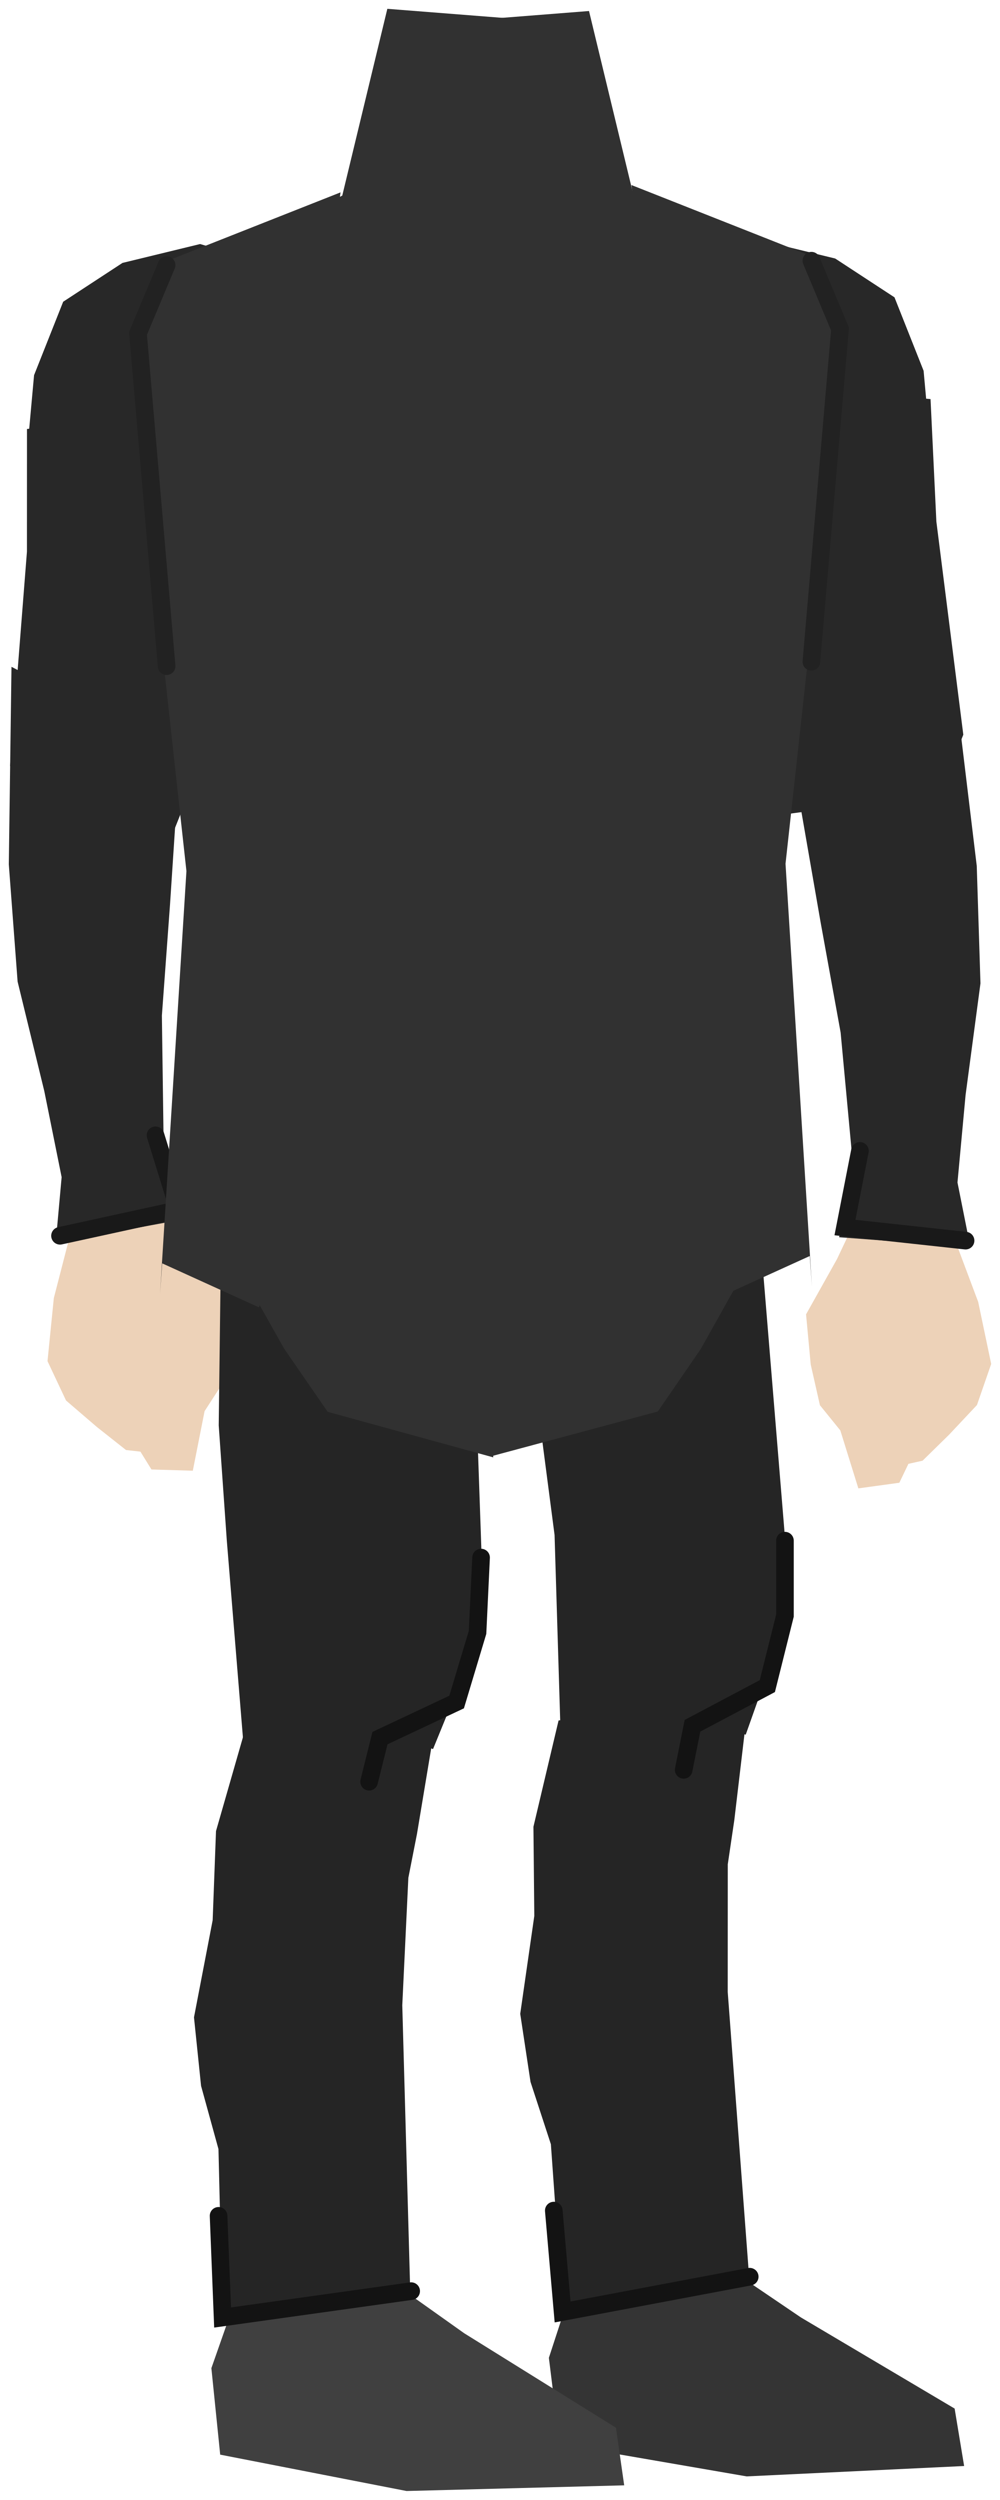 <svg xmlns="http://www.w3.org/2000/svg" xmlns:xlink="http://www.w3.org/1999/xlink" version="1.1" width="272.949" height="681.672" viewBox="16.853 -1.927 272.949 681.672">
  <!-- Exported by Scratch - http://scratch.mit.edu/ -->
  <g id="ID0.5880346246995032">
    <path id="ID0.6829322893172503" fill="#EDD2B8" stroke="none" stroke-linecap="round" d="M 35.737 335.793 L 60.589 323.185 L 68.62 336.323 L 78.627 350.415 L 78.816 364.151 L 77.499 375.455 L 72.694 382.881 L 69.482 399.118 L 58.192 398.782 L 55.181 393.916 L 51.25 393.48 L 43.313 387.21 L 34.872 379.966 L 29.818 369.24 L 31.544 352.043 L 35.737 335.793 Z " stroke-width="1.963"/>
    <g id="ID0.9434720128774643">
      <path id="ID0.6507829907350242" fill="#282828" stroke="none" stroke-linecap="round" d="M 19.988 179.905 L 65.949 203.808 L 63.271 244.571 L 61.039 275.023 L 61.572 313.779 L 67.395 330.48 L 32.057 336.952 L 33.676 319.069 L 28.937 295.582 L 21.658 265.75 L 19.256 233.791 L 19.988 179.905 Z " stroke-width="1.963"/>
      <path id="ID0.9892375003546476" fill="none" stroke="#191919" stroke-width="4.807" stroke-linecap="round" d="M 33.233 335.056 L 65.589 328.001 L 59.3 307.654 "/>
    </g>
  </g>
  <g id="ID0.5880346246995032">
    <path id="ID0.6829322893172503" fill="#EDD2B8" stroke="none" stroke-linecap="round" d="M 277.952 337.378 L 251.9 327.487 L 245.313 341.405 L 236.863 356.483 L 238.137 370.161 L 240.65 381.26 L 246.218 388.132 L 251.14 403.935 L 262.33 402.399 L 264.806 397.241 L 268.668 396.388 L 275.893 389.309 L 283.515 381.208 L 287.398 370.005 L 283.851 353.089 L 277.952 337.378 Z " stroke-width="1.963"/>
    <g id="ID0.9434720128774643">
      <path id="ID0.6507829907350242" fill="#282828" stroke="none" stroke-linecap="round" d="M 276.993 180.688 L 233.838 209.347 L 240.84 249.594 L 246.301 279.635 L 249.897 318.228 L 245.885 335.454 L 281.711 338.127 L 278.198 320.518 L 280.409 296.66 L 284.471 266.223 L 283.457 234.19 L 276.993 180.688 Z " stroke-width="1.963"/>
      <path id="ID0.9892375003546476" fill="none" stroke="#191919" stroke-width="4.807" stroke-linecap="round" d="M 280.405 336.379 L 247.482 332.808 L 251.57 311.907 "/>
    </g>
  </g>
  <g id="ID0.6660797297954559">
    <path id="ID0.5368814701214433" fill="#343434" stroke="none" stroke-linecap="round" d="M 166.667 641.019 L 173.597 619.794 L 184.387 597.567 L 208.367 611.648 L 235.447 630.001 L 277.42 654.86 L 280.013 670.522 L 220.648 673.355 L 169.582 664.543 L 166.667 641.019 Z " stroke-width="1.851"/>
    <g id="ID0.5077062323689461">
      <path id="ID0.05466862628236413" fill="#252525" stroke="none" stroke-linecap="round" d="M 169.313 467.228 L 221.456 459.103 L 217.283 494.397 L 215.499 506.447 L 215.484 541.263 L 221.494 621.189 L 170.431 627.847 L 167.216 582.782 L 161.66 565.796 L 158.847 547.22 L 162.689 520.522 L 162.452 496.206 L 169.313 467.228 Z " stroke-width="1.442"/>
      <path id="ID0.5319394422695041" fill="none" stroke="#131313" stroke-width="4.807" stroke-linecap="round" d="M 221.49 618.901 L 170.412 628.516 L 168.008 600.873 "/>
    </g>
    <g id="ID0.8820344842970371">
      <path id="ID0.3809091211296618" fill="#252525" stroke="none" stroke-linecap="round" d="M 142.321 290.283 L 218.554 243.373 L 221.589 301.608 L 231.176 418.13 L 230.016 443.976 L 220.399 471.096 L 200.945 465.846 L 169.81 468.949 L 168.22 416.64 L 164.042 384.664 L 142.321 290.283 Z " stroke-width="1.756"/>
      <path id="ID0.9495224836282432" fill="none" stroke="#131313" stroke-width="4.807" stroke-linecap="round" d="M 231.105 418.193 L 231.105 438.624 L 226.297 457.854 L 205.866 468.67 L 203.462 480.689 "/>
    </g>
  </g>
  <g id="ID0.18228224432095885">
    <path id="ID0.5368814701214433" fill="#404040" stroke="none" stroke-linecap="round" d="M 74.548 643.843 L 81.936 622.774 L 93.205 600.786 L 116.874 615.382 L 143.551 634.316 L 184.976 660.078 L 187.229 675.792 L 127.817 677.341 L 76.953 667.425 L 74.548 643.843 Z " stroke-width="1.851"/>
    <g id="ID0.5077062323689461">
      <path id="ID0.05466862628236413" fill="#252525" stroke="none" stroke-linecap="round" d="M 84.032 468.768 L 136.5 463.113 L 130.665 498.171 L 128.314 510.124 L 126.655 544.9 L 128.885 625.02 L 77.564 629.261 L 76.481 584.093 L 71.732 566.864 L 69.8 548.176 L 74.898 521.689 L 75.809 497.39 L 84.032 468.768 Z " stroke-width="1.442"/>
      <path id="ID0.5319394422695041" fill="none" stroke="#131313" stroke-width="4.807" stroke-linecap="round" d="M 129.082 622.835 L 77.607 630.027 L 76.511 602.302 "/>
    </g>
    <g id="ID0.8820344842970371">
      <path id="ID0.3809091211296618" fill="#252525" stroke="none" stroke-linecap="round" d="M 77.838 284.586 L 143.964 247.456 L 144.246 305.77 L 148.32 422.615 L 145.941 448.377 L 135.054 475.013 L 115.87 468.851 L 83.308 473.695 L 78.758 418.14 L 76.552 386.755 L 77.838 284.586 Z " stroke-width="1.756"/>
      <path id="ID0.9495224836282432" fill="none" stroke="#131313" stroke-width="4.807" stroke-linecap="round" d="M 148.163 422.805 L 147.198 443.213 L 141.488 462.194 L 120.569 472.034 L 117.601 483.926 "/>
    </g>
  </g>
  <path id="ID0.7729651997797191" fill="#282828" stroke="none" stroke-linecap="round" d="M 24.215 115.054 L 80.883 107.655 L 79.749 156.578 L 74.068 177.037 L 72.959 202.953 L 34.885 298.311 L 26.738 222.54 L 19.615 206.895 L 24.206 148.504 L 24.215 115.054 Z " stroke-width="2.305"/>
  <path id="ID0.4757494777441025" fill="#282828" stroke="none" stroke-linecap="round" d="M 50.282 69.767 L 71.471 64.617 L 110.907 76.348 L 90.601 137.579 L 64.997 149.596 L 53.813 152.171 L 45.867 146.449 L 38.804 139.296 L 24.677 133.001 L 24.383 119.839 L 26.149 100.382 L 34.095 80.354 L 50.282 69.767 Z " stroke-width="1.161"/>
  <path id="ID0.7729651997797191" fill="#282828" stroke="none" stroke-linecap="round" d="M 270.843 106.894 L 213.889 102.186 L 217.339 151.001 L 225.475 176.972 L 227.749 199.188 L 232.68 219.924 L 273.414 214.379 L 279.788 198.414 L 272.436 140.305 L 270.843 106.894 Z " stroke-width="2.305"/>
  <path id="ID0.4757494777441025" fill="#282828" stroke="none" stroke-linecap="round" d="M 244.818 68.567 L 223.629 63.417 L 184.193 75.148 L 204.499 136.379 L 230.103 148.396 L 241.287 150.971 L 249.233 145.249 L 256.296 138.095 L 270.423 131.801 L 270.717 118.639 L 268.951 99.183 L 261.005 79.154 L 244.818 68.567 Z " stroke-width="1.161"/>
  <path id="ID0.4270821204409003" fill="#313131" stroke="none" stroke-linecap="round" d="M 151.279 395.083 L 149.73 78.873 L 191.47 85.971 L 207.886 98.445 L 214.584 109.981 L 230.989 142.486 L 228.837 171.807 L 226.321 187.095 L 230.039 206.562 L 230.956 221.945 L 225.518 241.158 L 221.41 255.734 L 218.162 281.686 L 220.857 343.191 L 208.155 365.876 L 196.395 382.978 L 151.279 395.083 Z " stroke-width="1.244"/>
  <path id="ID0.4270821204409003" fill="#313131" stroke="none" stroke-linecap="round" d="M 151.484 395.476 L 151.157 79.27 L 109.458 86.08 L 93.116 98.44 L 86.486 109.93 L 70.274 142.322 L 72.6 171.658 L 75.207 186.964 L 71.604 206.406 L 70.779 221.783 L 76.33 241.034 L 80.525 255.639 L 83.927 281.613 L 81.598 343.101 L 94.434 365.875 L 106.295 383.058 L 151.484 395.476 Z " stroke-width="1.244"/>
  <path id="ID0.9286923445761204" fill="#313131" stroke="none" stroke-linecap="round" d="M 122.576 0.476 L 167.784 4.024 L 150.673 49.404 L 153.706 146.686 L 62.49 76.872 L 110.273 51.407 L 122.576 0.476 Z " stroke-width="1.144"/>
  <path id="ID0.9286923445761204" fill="#313131" stroke="none" stroke-linecap="round" d="M 177.624 1.076 L 132.416 4.624 L 149.526 50.004 L 152.445 146.142 L 237.71 77.472 L 189.927 52.007 L 177.624 1.076 Z " stroke-width="1.144"/>
  <path id="ID0.562834897544235" fill="#313131" stroke="none" stroke-linecap="round" d="M 80.959 293.301 L 153.671 279.48 L 153.671 328.155 L 120.62 331.159 L 80.959 293.301 Z " stroke-width="2.404"/>
  <path id="ID0.562834897544235" fill="#313131" stroke="none" stroke-linecap="round" d="M 227.341 293.901 L 154.629 280.08 L 154.629 328.755 L 187.68 331.759 L 227.341 293.901 Z " stroke-width="2.404"/>
  <path id="ID0.4144489667378366" fill="#313131" stroke="none" stroke-linecap="round" d="M 61.129 69.758 L 109.803 50.529 L 102.592 102.809 L 110.404 247.03 L 87.569 354.595 L 61.129 342.577 L 60.528 350.99 L 67.739 235.613 L 56.321 131.653 L 53.917 92.593 L 61.129 69.758 Z " stroke-width="2.404"/>
  <path id="ID0.4144489667378366" fill="#313131" stroke="none" stroke-linecap="round" d="M 237.871 67.758 L 189.197 48.529 L 196.408 100.809 L 188.596 245.03 L 211.431 352.595 L 237.871 340.577 L 238.472 348.99 L 231.261 233.613 L 242.679 129.653 L 245.083 90.593 L 237.871 67.758 Z " stroke-width="2.404"/>
  <path id="ID0.8752945330925286" fill="none" stroke="#222222" stroke-width="4.807" stroke-linecap="round" d="M 62.331 70.359 L 54.519 88.988 L 62.331 179.727 "/>
  <path id="ID0.8752945330925286" fill="none" stroke="#222222" stroke-width="4.807" stroke-linecap="round" d="M 238.32 69.159 L 246.131 87.788 L 238.32 178.527 "/>
</svg>